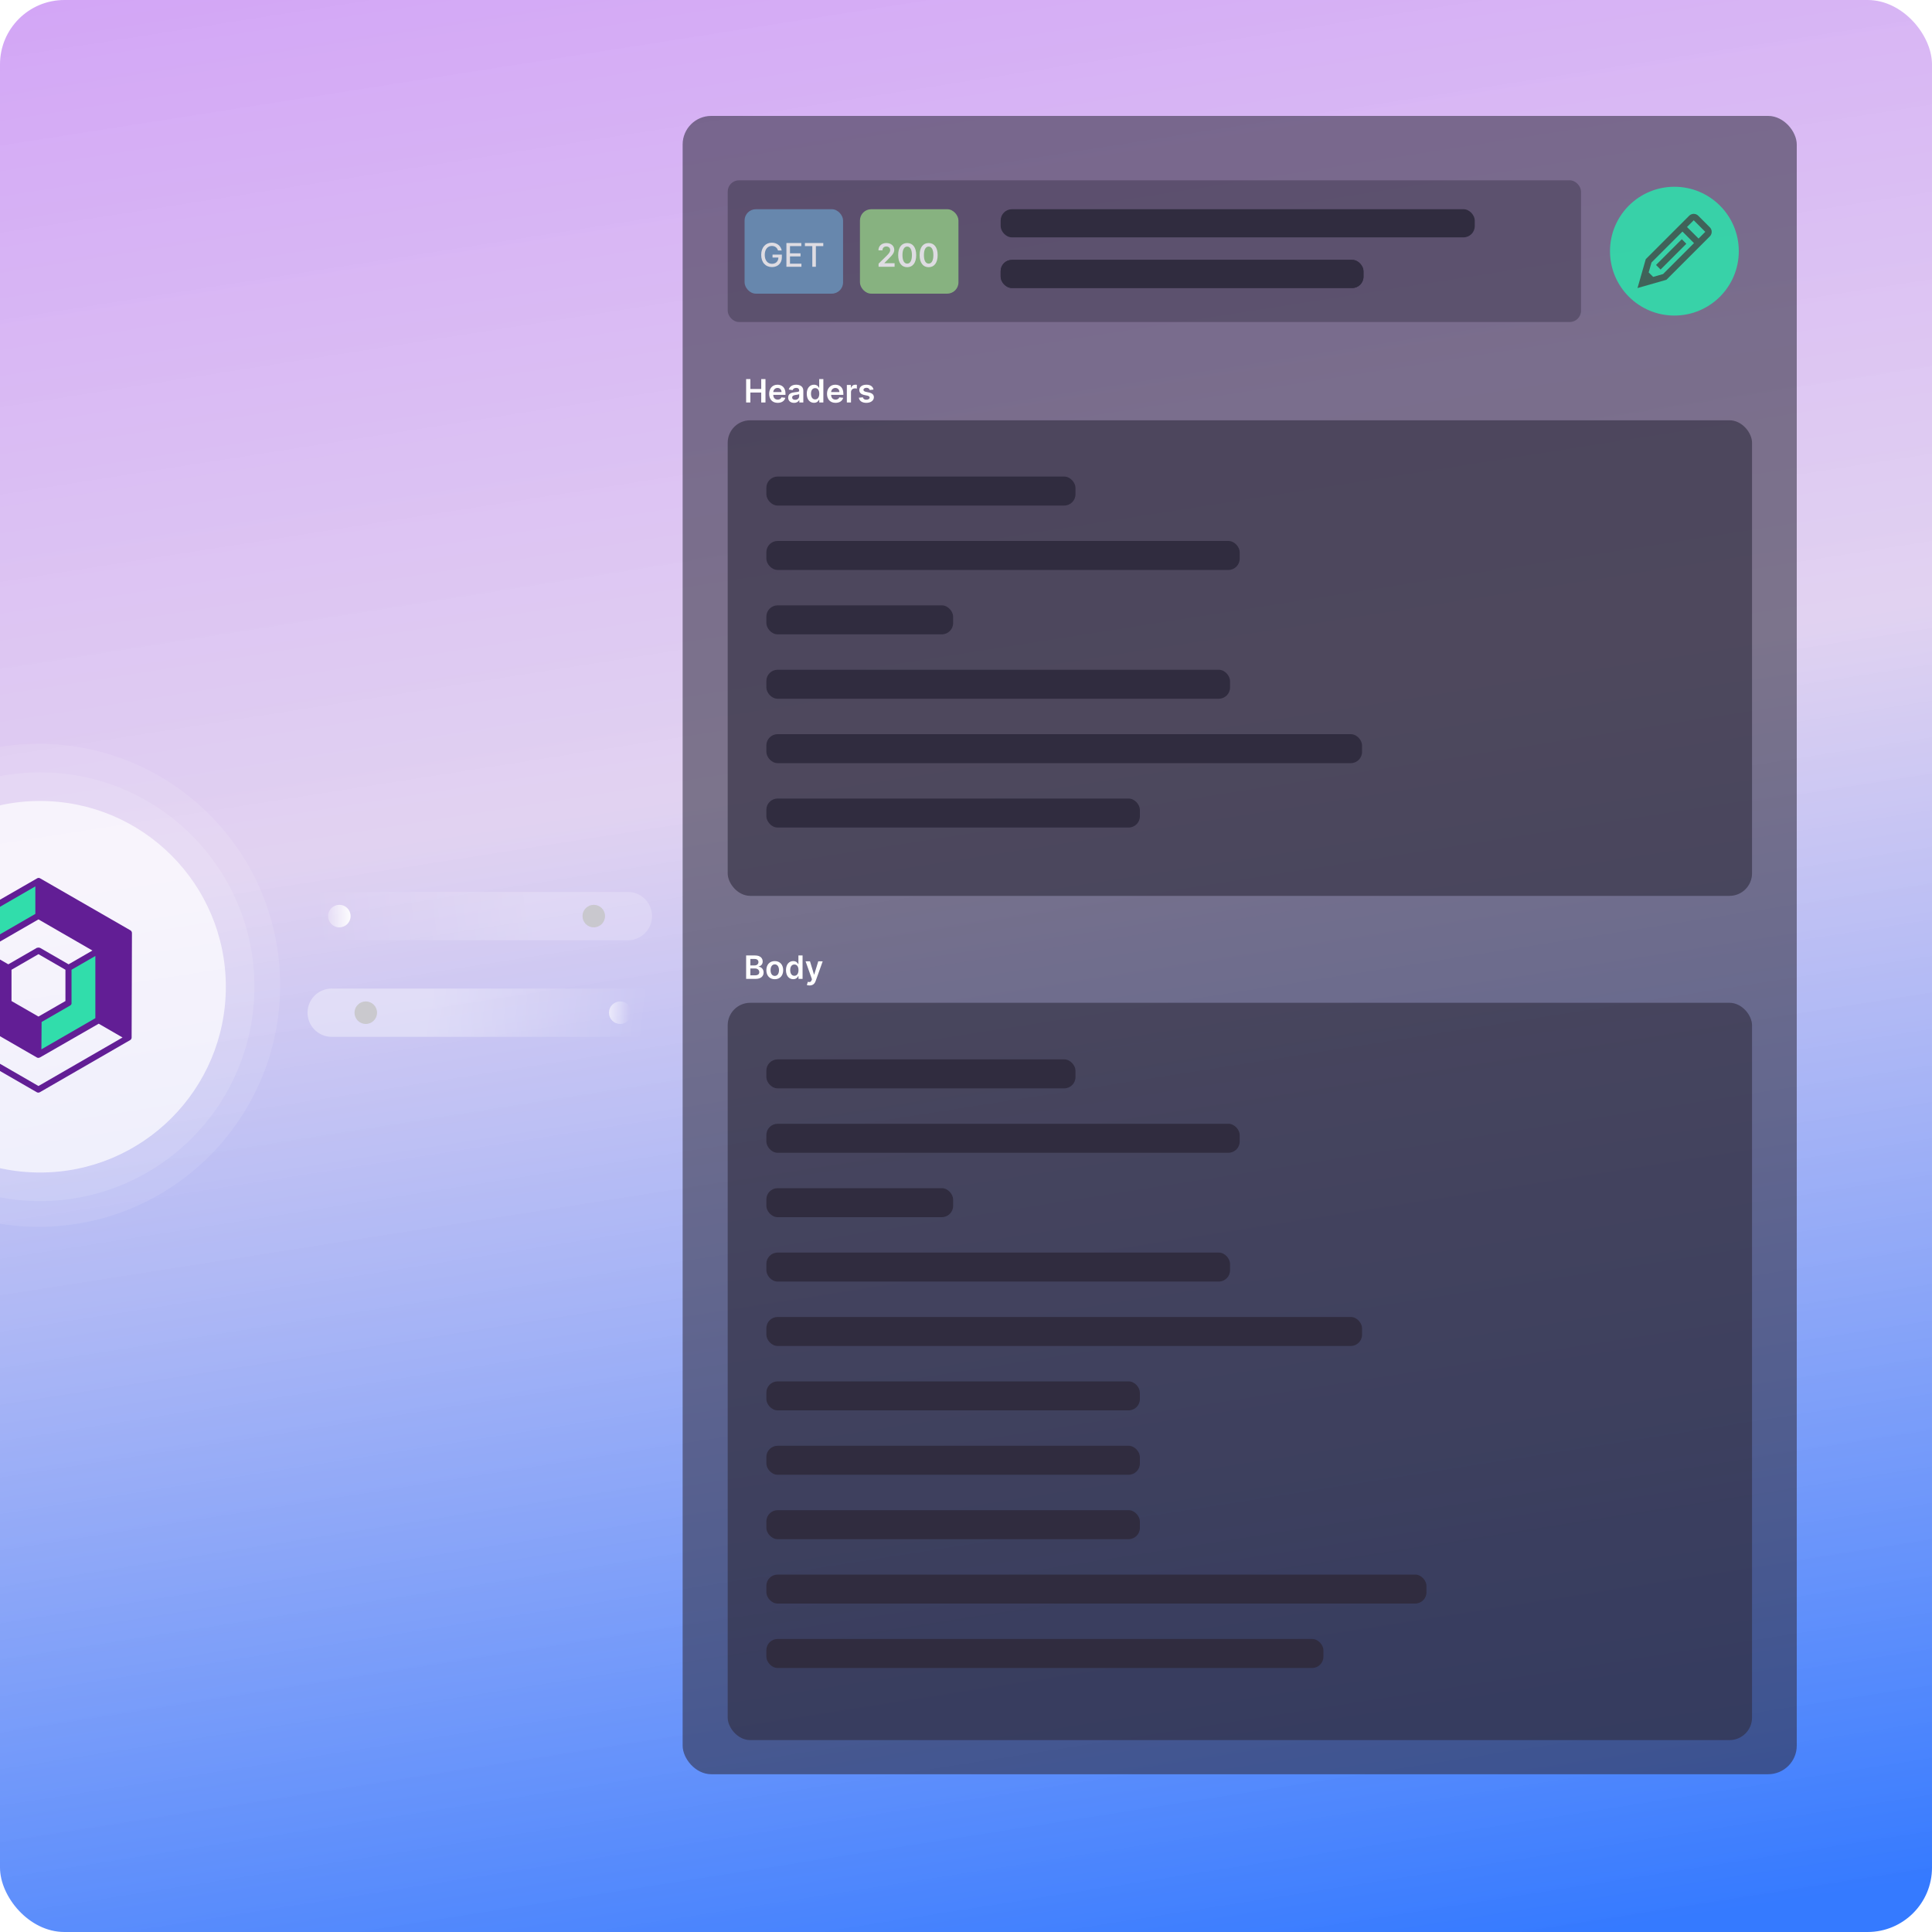 <svg width="600" height="600" viewBox="0 0 600 600" fill="none" xmlns="http://www.w3.org/2000/svg">
<g clip-path="url(#clip0_325137)">
<rect width="600" height="600" rx="20" fill="url(#paint0_linear_325137)" fill-opacity="0.87"/>
<rect opacity="0.57" x="212" y="36" width="346" height="515" rx="8.875" fill="#302C3F"/>
<rect opacity="0.4" x="226" y="56" width="265" height="44" rx="3.496" fill="#302C3F"/>
<g opacity="0.8">
<rect x="231.235" y="64.975" width="30.588" height="26.218" rx="3.496" fill="#6A95BD"/>
<path d="M241.623 77.797H242.764C242.516 76.36 241.288 75.367 239.697 75.367C237.789 75.367 236.396 76.803 236.396 79.158C236.396 81.49 237.749 82.941 239.747 82.941C241.537 82.941 242.815 81.768 242.815 79.906V79.068H239.917V79.986H241.738C241.713 81.174 240.928 81.926 239.747 81.926C238.448 81.926 237.501 80.943 237.501 79.15C237.501 77.365 238.455 76.382 239.704 76.382C240.683 76.382 241.346 76.922 241.623 77.797ZM244.227 82.841H248.892V81.883H245.339V79.626H248.608V78.672H245.339V76.425H248.849V75.468H244.227V82.841ZM249.972 76.425H252.268V82.841H253.377V76.425H255.678V75.468H249.972V76.425Z" fill="white"/>
</g>
<g opacity="0.8">
<rect x="267.067" y="64.975" width="30.588" height="26.218" rx="3.496" fill="#92CB84"/>
<path d="M272.848 82.841H277.827V81.741H274.664V81.691L275.916 80.418C277.327 79.063 277.718 78.403 277.718 77.584C277.718 76.368 276.728 75.477 275.267 75.477C273.827 75.477 272.805 76.371 272.805 77.751H274.057C274.057 77.01 274.525 76.545 275.249 76.545C275.941 76.545 276.455 76.967 276.455 77.651C276.455 78.258 276.086 78.691 275.37 79.418L272.848 81.89V82.841ZM281.736 82.979C283.488 82.983 284.535 81.599 284.535 79.216C284.535 76.846 283.481 75.477 281.736 75.477C279.991 75.477 278.941 76.843 278.938 79.216C278.938 81.596 279.984 82.979 281.736 82.979ZM281.736 81.869C280.832 81.869 280.264 80.961 280.268 79.216C280.271 77.485 280.835 76.573 281.736 76.573C282.641 76.573 283.205 77.485 283.208 79.216C283.208 80.961 282.644 81.869 281.736 81.869ZM288.398 82.979C290.15 82.983 291.197 81.599 291.197 79.216C291.197 76.846 290.143 75.477 288.398 75.477C286.653 75.477 285.603 76.843 285.6 79.216C285.6 81.596 286.646 82.979 288.398 82.979ZM288.398 81.869C287.494 81.869 286.926 80.961 286.93 79.216C286.933 77.485 287.497 76.573 288.398 76.573C289.303 76.573 289.866 77.485 289.87 79.216C289.87 80.961 289.306 81.869 288.398 81.869Z" fill="white"/>
</g>
<rect x="310.765" y="80.706" width="112.675" height="8.739" rx="3.496" fill="#302C3F"/>
<rect x="310.765" y="80.706" width="112.675" height="8.739" rx="3.496" fill="#302C3F"/>
<rect x="310.765" y="64.975" width="147.235" height="8.739" rx="3.496" fill="#302C3F"/>
<rect opacity="0.6" x="225.992" y="130.521" width="318.118" height="147.697" rx="6.992" fill="#302C3F"/>
<rect x="238" y="148" width="96" height="9" rx="3.496" fill="#302C3F"/>
<rect x="238" y="168" width="147" height="9" rx="3.496" fill="#302C3F"/>
<rect x="238" y="188" width="58" height="9" rx="3.496" fill="#302C3F"/>
<rect x="238" y="208" width="144" height="9" rx="3.496" fill="#302C3F"/>
<rect x="238" y="228" width="185" height="9" rx="3.496" fill="#302C3F"/>
<rect x="238" y="248" width="116" height="9" rx="3.496" fill="#302C3F"/>
<rect opacity="0.6" x="225.992" y="311.428" width="318.118" height="228.975" rx="6.992" fill="#302C3F"/>
<rect x="238" y="329" width="96" height="9" rx="3.496" fill="#302C3F"/>
<rect x="238" y="349" width="147" height="9" rx="3.496" fill="#302C3F"/>
<rect x="238" y="369" width="58" height="9" rx="3.496" fill="#302C3F"/>
<rect x="238" y="389" width="144" height="9" rx="3.496" fill="#302C3F"/>
<rect x="238" y="409" width="185" height="9" rx="3.496" fill="#302C3F"/>
<rect x="238" y="429" width="116" height="9" rx="3.496" fill="#302C3F"/>
<rect x="238" y="449" width="116" height="9" rx="3.496" fill="#302C3F"/>
<rect x="238" y="469" width="116" height="9" rx="3.496" fill="#302C3F"/>
<rect x="238" y="489" width="205" height="9" rx="3.496" fill="#302C3F"/>
<rect x="238" y="509" width="173" height="9" rx="3.496" fill="#302C3F"/>
<circle cx="520" cy="78" r="20" fill="#31DDAB" fill-opacity="0.9"/>
<g opacity="0.93">
<path d="M515 83L523 75M522 70L528 76L522 70ZM530.294 71.294C530.684 71.684 530.681 72.319 530.286 72.714L517 86L510 88L512 81L525.286 67.714C525.681 67.32 526.313 67.313 526.706 67.706L530.294 71.294ZM511 85L513 87L511 85Z" stroke="#434343" stroke-opacity="0.83" stroke-width="2"/>
</g>
<path d="M231.717 125H233.035V121.911H236.405V125H237.726V117.727H236.405V120.806H233.035V117.727H231.717V125ZM241.517 125.107C242.788 125.107 243.662 124.485 243.889 123.537L242.689 123.402C242.515 123.864 242.088 124.105 241.534 124.105C240.703 124.105 240.153 123.558 240.142 122.624H243.942V122.23C243.942 120.316 242.792 119.474 241.449 119.474C239.887 119.474 238.868 120.621 238.868 122.305C238.868 124.016 239.873 125.107 241.517 125.107ZM240.146 121.758C240.185 121.062 240.7 120.476 241.467 120.476C242.206 120.476 242.703 121.016 242.71 121.758H240.146ZM246.599 125.11C247.455 125.11 247.966 124.709 248.201 124.251H248.243V125H249.479V121.349C249.479 119.908 248.304 119.474 247.263 119.474C246.116 119.474 245.236 119.986 244.952 120.98L246.152 121.151C246.28 120.778 246.642 120.458 247.27 120.458C247.867 120.458 248.194 120.763 248.194 121.3V121.321C248.194 121.69 247.807 121.708 246.844 121.811C245.786 121.925 244.774 122.241 244.774 123.469C244.774 124.542 245.559 125.11 246.599 125.11ZM246.933 124.165C246.397 124.165 246.013 123.92 246.013 123.448C246.013 122.955 246.443 122.749 247.018 122.667C247.356 122.621 248.03 122.536 248.197 122.401V123.043C248.197 123.651 247.707 124.165 246.933 124.165ZM252.796 125.096C253.733 125.096 254.156 124.538 254.358 124.141H254.437V125H255.701V117.727H254.412V120.447H254.358C254.163 120.053 253.762 119.474 252.8 119.474C251.539 119.474 250.548 120.462 250.548 122.28C250.548 124.077 251.51 125.096 252.796 125.096ZM253.155 124.041C252.306 124.041 251.858 123.295 251.858 122.273C251.858 121.257 252.299 120.529 253.155 120.529C253.982 120.529 254.437 121.214 254.437 122.273C254.437 123.331 253.975 124.041 253.155 124.041ZM259.485 125.107C260.757 125.107 261.63 124.485 261.858 123.537L260.657 123.402C260.483 123.864 260.057 124.105 259.503 124.105C258.672 124.105 258.122 123.558 258.111 122.624H261.911V122.23C261.911 120.316 260.76 119.474 259.418 119.474C257.855 119.474 256.836 120.621 256.836 122.305C256.836 124.016 257.841 125.107 259.485 125.107ZM258.115 121.758C258.154 121.062 258.669 120.476 259.436 120.476C260.174 120.476 260.672 121.016 260.679 121.758H258.115ZM262.998 125H264.284V121.793C264.284 121.101 264.806 120.611 265.513 120.611C265.729 120.611 265.999 120.65 266.109 120.685V119.503C265.992 119.482 265.79 119.467 265.648 119.467C265.023 119.467 264.501 119.822 264.302 120.455H264.245V119.545H262.998V125ZM271.274 120.987C271.097 120.064 270.358 119.474 269.08 119.474C267.766 119.474 266.871 120.121 266.874 121.129C266.871 121.925 267.361 122.45 268.409 122.667L269.339 122.862C269.84 122.972 270.074 123.175 270.074 123.484C270.074 123.857 269.669 124.137 269.058 124.137C268.469 124.137 268.085 123.881 267.975 123.391L266.722 123.512C266.882 124.513 267.723 125.107 269.062 125.107C270.426 125.107 271.388 124.4 271.392 123.366C271.388 122.589 270.887 122.113 269.857 121.889L268.927 121.69C268.373 121.566 268.153 121.374 268.156 121.058C268.153 120.689 268.561 120.433 269.097 120.433C269.691 120.433 270.003 120.756 270.102 121.115L271.274 120.987Z" fill="white"/>
<path d="M231.717 304H234.661C236.327 304 237.143 303.151 237.143 302.018C237.143 300.918 236.362 300.271 235.588 300.232V300.161C236.298 299.994 236.859 299.497 236.859 298.613C236.859 297.53 236.078 296.727 234.501 296.727H231.717V304ZM233.035 302.899V300.768H234.487C235.3 300.768 235.805 301.266 235.805 301.915C235.805 302.494 235.407 302.899 234.452 302.899H233.035ZM233.035 299.82V297.814H234.366C235.141 297.814 235.542 298.222 235.542 298.783C235.542 299.423 235.023 299.82 234.338 299.82H233.035ZM240.612 304.107C242.21 304.107 243.226 302.981 243.226 301.294C243.226 299.604 242.21 298.474 240.612 298.474C239.014 298.474 237.998 299.604 237.998 301.294C237.998 302.981 239.014 304.107 240.612 304.107ZM240.619 303.077C239.735 303.077 239.302 302.288 239.302 301.29C239.302 300.293 239.735 299.494 240.619 299.494C241.489 299.494 241.922 300.293 241.922 301.29C241.922 302.288 241.489 303.077 240.619 303.077ZM246.341 304.096C247.278 304.096 247.701 303.538 247.903 303.141H247.982V304H249.246V296.727H247.957V299.447H247.903C247.708 299.053 247.307 298.474 246.344 298.474C245.084 298.474 244.093 299.462 244.093 301.28C244.093 303.077 245.055 304.096 246.341 304.096ZM246.7 303.041C245.851 303.041 245.403 302.295 245.403 301.273C245.403 300.257 245.844 299.529 246.7 299.529C247.527 299.529 247.982 300.214 247.982 301.273C247.982 302.331 247.52 303.041 246.7 303.041ZM251.415 306.045C252.416 306.045 252.995 305.531 253.304 304.661L255.495 298.553L254.121 298.545L252.86 302.665H252.803L251.546 298.545H250.182L252.16 304.114L252.05 304.408C251.812 305.03 251.436 305.072 250.875 304.909L250.577 305.911C250.751 305.982 251.063 306.045 251.415 306.045Z" fill="white"/>
<g opacity="0.1" filter="url(#filter0_f_325137)">
<circle cx="12" cy="306" r="75" fill="white"/>
</g>
<circle opacity="0.12" cx="12.444" cy="306.444" r="66.568" fill="white"/>
<circle opacity="0.69" cx="12.444" cy="306.444" r="57.692" fill="white"/>
<g clip-path="url(#clip1_325137)">
<path d="M30.654 316.802L11.944 327.595V316.802L21.299 311.396V300.604L30.654 295.198V316.802ZM-16.121 289.802V322.198L-6.775 316.802V295.198L11.944 284.254V273.479L-16.121 289.802Z" fill="#31DDAB"/>
<path d="M40.976 289.802C40.984 289.623 40.942 289.446 40.856 289.29C40.77 289.133 40.643 289.003 40.488 288.914L12.432 272.76C12.299 272.685 12.149 272.645 11.997 272.645C11.844 272.645 11.694 272.685 11.562 272.76L-16.592 288.959C-16.747 289.048 -16.874 289.178 -16.96 289.334C-17.046 289.491 -17.088 289.668 -17.08 289.846V322.243C-17.081 322.398 -17.041 322.551 -16.965 322.686C-16.884 322.816 -16.775 322.925 -16.645 323.006L11.411 339.195C11.557 339.282 11.725 339.328 11.895 339.328C12.065 339.328 12.232 339.282 12.378 339.195L40.426 323.006C40.566 322.921 40.682 322.802 40.763 322.66C40.838 322.527 40.878 322.377 40.878 322.225L40.976 289.802ZM11.944 285.524L28.701 295.198L21.299 299.476L12.423 294.355H12.316C12.255 294.325 12.189 294.304 12.121 294.293H11.944H11.757C11.692 294.304 11.629 294.325 11.571 294.355H11.455L2.58 299.476L-4.823 295.198L11.944 285.524ZM11.944 315.701L3.574 310.882V301.163L11.944 296.325L20.322 301.163V310.882L11.944 315.701ZM12.92 317.388L21.796 312.266C21.796 312.266 21.849 312.213 21.884 312.186C21.939 312.147 21.989 312.102 22.035 312.053C22.073 312.006 22.105 311.956 22.133 311.902C22.166 311.853 22.193 311.799 22.213 311.743C22.221 311.675 22.221 311.606 22.213 311.539C22.218 311.5 22.218 311.461 22.213 311.423V301.163L29.615 296.885V316.207L12.858 325.882L12.92 317.388ZM-15.136 290.361L10.976 275.272V283.82L-7.246 294.355V294.399C-7.283 294.423 -7.319 294.45 -7.352 294.479C-7.386 294.504 -7.416 294.534 -7.441 294.568C-7.47 294.602 -7.497 294.638 -7.521 294.675V294.719C-7.521 294.719 -7.521 294.719 -7.521 294.772C-7.521 294.825 -7.521 294.843 -7.521 294.888C-7.525 294.932 -7.525 294.976 -7.521 295.021C-7.521 295.021 -7.521 295.021 -7.521 295.083C-7.521 295.145 -7.521 295.083 -7.521 295.145C-7.521 295.207 -7.521 295.145 -7.521 295.198V316.207L-14.932 320.485L-15.136 290.361ZM11.944 337.269L-14.16 322.181L-6.758 317.902L11.464 328.42C11.6 328.486 11.748 328.526 11.899 328.536C12.047 328.527 12.193 328.487 12.325 328.42H12.378L30.654 317.92L38.056 322.198L11.944 337.269Z" fill="#621E95"/>
</g>
<line opacity="0.2" x1="7.5" y1="-7.5" x2="107.99" y2="-7.5" transform="matrix(-1 0 0 1 202.49 292)" stroke="url(#paint1_linear_325137)" stroke-width="15" stroke-linecap="round"/>
<circle opacity="0.8" r="3.5" transform="matrix(-1 0 0 1 184.402 284.5)" fill="#C4C4C4"/>
<circle r="3.5" transform="matrix(-1 0 0 1 105.383 284.5)" fill="url(#paint2_linear_325137)"/>
<line opacity="0.37" x1="103.01" y1="314.5" x2="203.5" y2="314.5" stroke="url(#paint3_linear_325137)" stroke-width="15" stroke-linecap="round"/>
<circle opacity="0.8" cx="113.598" cy="314.5" r="3.5" fill="#C4C4C4"/>
<circle cx="192.617" cy="314.5" r="3.5" fill="url(#paint4_linear_325137)"/>
</g>
<defs>
<filter id="filter0_f_325137" x="-70.101" y="223.899" width="164.201" height="164.201" filterUnits="userSpaceOnUse" color-interpolation-filters="sRGB">
<feFlood flood-opacity="0" result="BackgroundImageFix"/>
<feBlend mode="normal" in="SourceGraphic" in2="BackgroundImageFix" result="shape"/>
<feGaussianBlur stdDeviation="3.55" result="effect1_foregroundBlur_325137"/>
</filter>
<linearGradient id="paint0_linear_325137" x1="300" y1="-156.5" x2="420.5" y2="612" gradientUnits="userSpaceOnUse">
<stop offset="0.053" stop-color="#C27EF5" stop-opacity="0.9"/>
<stop offset="0.496" stop-color="#D6C2EC" stop-opacity="0.842"/>
<stop offset="1" stop-color="#1766FF"/>
</linearGradient>
<linearGradient id="paint1_linear_325137" x1="32.216" y1="38.5" x2="100.04" y2="45.912" gradientUnits="userSpaceOnUse">
<stop stop-color="white"/>
<stop offset="1" stop-color="white" stop-opacity="0"/>
</linearGradient>
<linearGradient id="paint2_linear_325137" x1="-26" y1="7" x2="6.5" y2="7" gradientUnits="userSpaceOnUse">
<stop offset="0.671" stop-color="white"/>
<stop offset="1" stop-color="white" stop-opacity="0"/>
</linearGradient>
<linearGradient id="paint3_linear_325137" x1="127.725" y1="360.5" x2="195.549" y2="367.912" gradientUnits="userSpaceOnUse">
<stop stop-color="white"/>
<stop offset="1" stop-color="white" stop-opacity="0"/>
</linearGradient>
<linearGradient id="paint4_linear_325137" x1="163.117" y1="318" x2="195.617" y2="318" gradientUnits="userSpaceOnUse">
<stop offset="0.671" stop-color="white"/>
<stop offset="1" stop-color="white" stop-opacity="0"/>
</linearGradient>
<clipPath id="clip0_325137">
<rect width="600" height="600" rx="20" fill="white"/>
</clipPath>
<clipPath id="clip1_325137">
<rect width="59.468" height="68.343" fill="white" transform="translate(-17.733 271.828)"/>
</clipPath>
</defs>
</svg>
